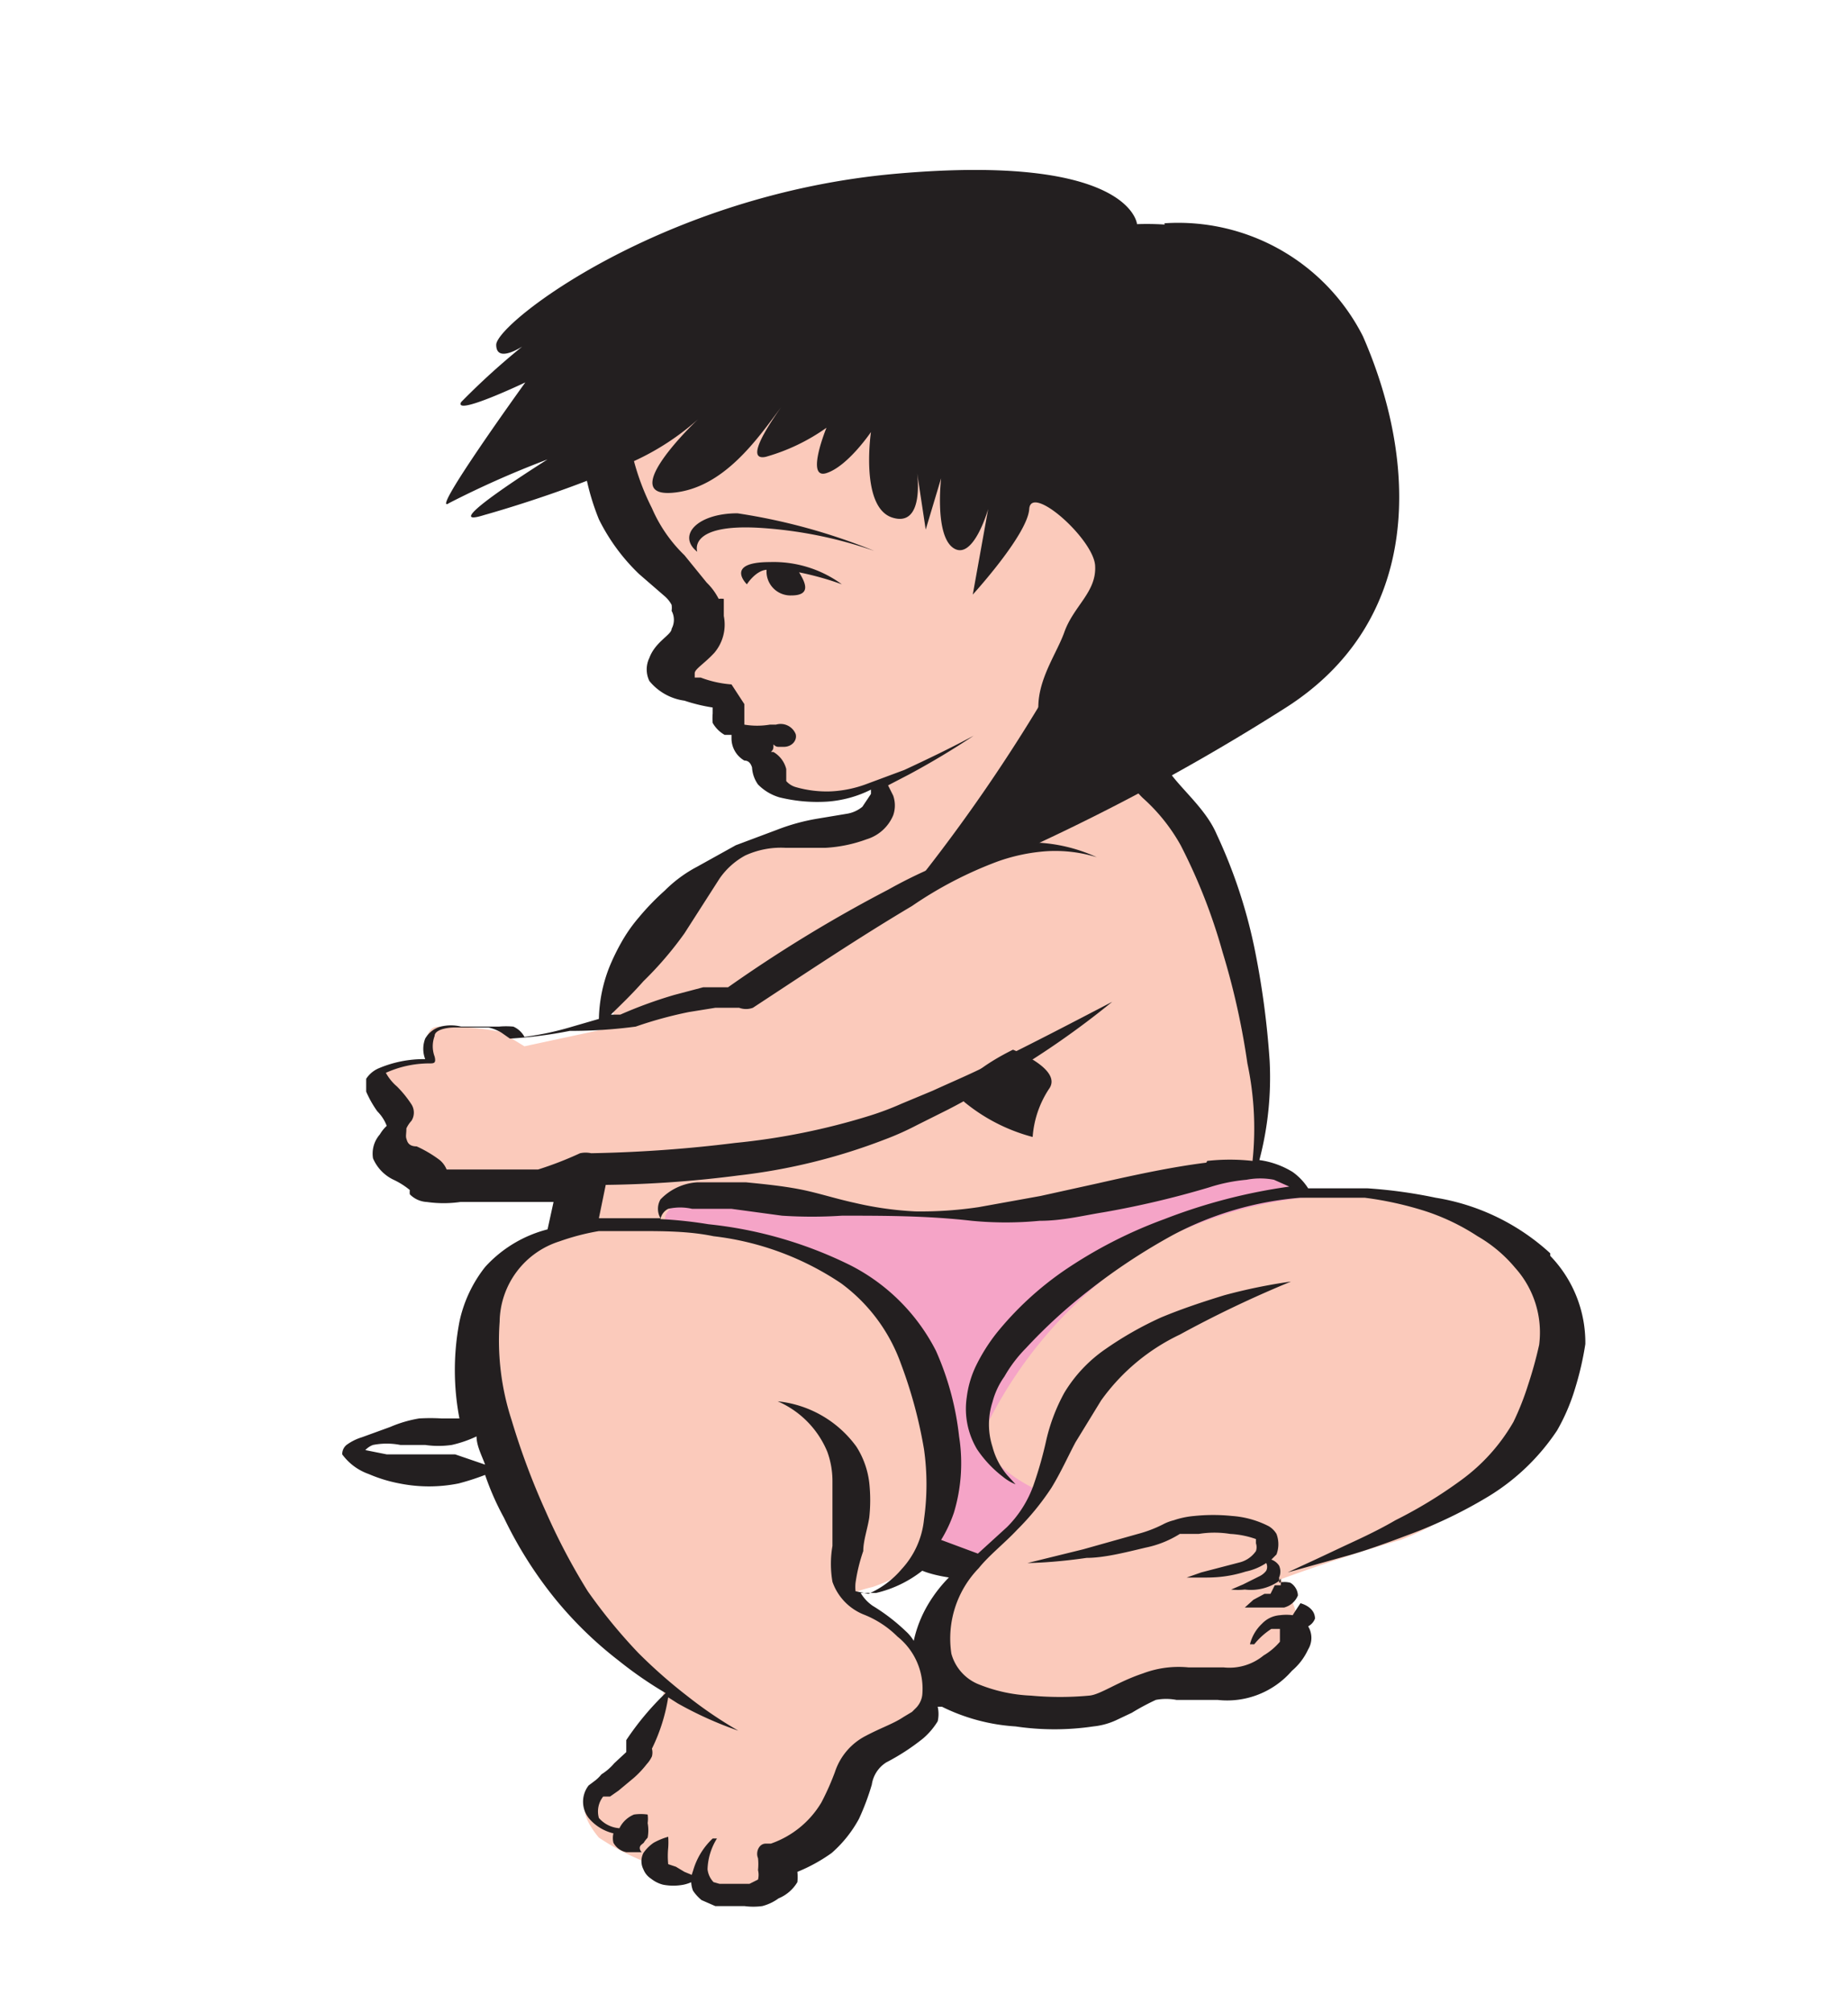 <svg id="Capa_1" data-name="Capa 1" xmlns="http://www.w3.org/2000/svg" viewBox="0 0 21.6 23.52"><defs><style>.cls-1{fill:#f5a4c7;}.cls-2{fill:#fbcabb;}.cls-3{fill:#231f20;}</style></defs><title>1-18meses</title><path class="cls-1" d="M15.34,14.23s.14-.46-.68-.53-6.8-.21-6.8-.21l-.21,1.22,2.75,3.52,1.94.11Z"/><path class="cls-2" d="M11.15,3.77c.07,0,1.11.86,1.43,1S14,5.65,14,5.84s-.18,1.72-.2,1.78-.68,1-.27,1.57a6.68,6.68,0,0,1,1,1.83c.11.52.18,2.68.18,2.68s-2.95.53-3.26.53-2-.11-2.35-.15l-1-.13s-.49.23-.27.38,1.21,0,1.76.41,1.18.7,1.17,1.27.36,1.5.21,1.81l-.18.41a2,2,0,0,1-.59.32c-.3.07-.25.12-.25.12l.81.67a1.28,1.28,0,0,1,.46-.88,5.28,5.28,0,0,0,.89-1.05s-.62-.28-.62-.66a5.12,5.12,0,0,1,2-2.21,4.91,4.91,0,0,1,3.19-.49c.86.22,1.88,1.39,1.49,2.21A3.18,3.18,0,0,1,16.37,18c-.76.22-1.4.46-1.4.46s.6.89-.2,1.14-1.33-.05-1.49.09a.79.79,0,0,1-.76.32,8.26,8.26,0,0,1-1.61-.24c-.07,0-.72.83-.94,1a7,7,0,0,0-.74,1,.53.53,0,0,1-.45.35A1.77,1.77,0,0,1,8,21.9a2.85,2.85,0,0,1-1-.42c-.2-.24-.25-.45,0-.63a4.89,4.89,0,0,0,.65-.68l.13-.47a7.66,7.66,0,0,1-1.61-1.85c-.22-.64-1-2.55-.47-3s.87-.53.9-.6a1.82,1.82,0,0,0,0-.44S5,14,4.82,13.77s-.18-.42-.26-.65-.27-.46-.19-.55A2.79,2.79,0,0,1,5,12.38S4.91,12,5.13,12a3.52,3.52,0,0,1,.72.06l.28.17L7.2,12a.82.82,0,0,1,.13-.72A2.75,2.75,0,0,1,8.81,9.94c.78-.24,1.41-.36,1.41-.36V9.19a2,2,0,0,1-.91.11C9,9.21,9,9,8.86,8.89s-.14-.38-.3-.54S8.11,8.12,8,8a.67.67,0,0,1,.05-.63c.11-.11-.07-.62-.63-1.21s-.88-1.45-.6-1.72A7.24,7.24,0,0,1,9.34,3.32a2.64,2.64,0,0,1,1.81.45"/><path class="cls-3" d="M14.1,13.59h0c-.4.05-.82.14-1.26.24l-.68.15-.72.13a4.53,4.53,0,0,1-.74.05,3.92,3.92,0,0,1-.71-.1c-.23-.05-.44-.12-.65-.16s-.42-.06-.62-.08H8.43l-.28,0a.65.65,0,0,0-.43.2.22.22,0,0,0,0,.22h0l-.26,0H7l.08-.39a13.15,13.15,0,0,0,1.55-.11,6.91,6.91,0,0,0,1.71-.42,3.34,3.34,0,0,0,.38-.17l.36-.18a7.33,7.33,0,0,0,.67-.39A10,10,0,0,0,13,11.71l0,0c-.46.24-.92.48-1.39.71-.23.12-.47.22-.71.33l-.36.15a3.44,3.44,0,0,1-.37.14,7.9,7.9,0,0,1-1.58.32,15.81,15.81,0,0,1-1.68.12h0a.31.31,0,0,0-.13,0,4.14,4.14,0,0,1-.49.19l-.11,0-.14,0-.3,0-.28,0H5.22a.28.28,0,0,0-.08-.11,1.43,1.43,0,0,0-.27-.16c-.1,0-.11-.06-.12-.09s0-.06,0-.12a.35.35,0,0,1,.06-.09.18.18,0,0,0,0-.19,1.29,1.29,0,0,0-.17-.21.57.57,0,0,1-.13-.16v0s0,0,0,0l0,0a1.24,1.24,0,0,1,.51-.11h0c.05,0,.08,0,.06-.08a.34.34,0,0,1,0-.24c0-.07.13-.1.24-.1h.2l.19,0a.52.52,0,0,1,.15.06l0,0s0,0,0,0l.1.07a5.14,5.14,0,0,0,.7-.09A5.77,5.77,0,0,0,7.43,12a4.77,4.77,0,0,1,.62-.17l.31-.05.15,0h.13a.23.23,0,0,0,.16,0h0c.61-.4,1.22-.81,1.86-1.19a4.61,4.61,0,0,1,1-.52,2.14,2.14,0,0,1,.57-.12,1.65,1.65,0,0,1,.59.07l0,0a1.89,1.89,0,0,0-1.31-.1,5.57,5.57,0,0,0-1.13.48,16.32,16.32,0,0,0-1.87,1.14h-.1l-.19,0-.34.09a5.16,5.16,0,0,0-.63.23l-.11,0c.09-.09.23-.22.38-.39A4.14,4.14,0,0,0,8,10.91l.41-.64a.87.87,0,0,1,.3-.27,1,1,0,0,1,.47-.09h.47a1.65,1.65,0,0,0,.48-.1.49.49,0,0,0,.31-.28.35.35,0,0,0,0-.23l-.06-.12.25-.13q.39-.21.75-.45l0,0c-.26.14-.53.27-.81.4l-.43.16a1.38,1.38,0,0,1-.42.09,1.31,1.31,0,0,1-.42-.05.23.23,0,0,1-.11-.07s0,0,0-.14a.32.32,0,0,0-.15-.2c-.06,0,0,0,0-.06s0,0,.06,0H9l.16,0h0c.1,0,.16-.08.14-.15a.19.19,0,0,0-.23-.11H9a.9.9,0,0,1-.3,0h0l0-.06V8.23h0L8.55,8a1.27,1.27,0,0,1-.36-.08l-.07,0s0,0,0-.05.11-.11.23-.24a.51.51,0,0,0,.11-.43V7A.23.23,0,0,0,8.4,7a.72.72,0,0,0-.14-.19L8,6.49a1.7,1.7,0,0,1-.38-.55,2.83,2.83,0,0,1-.21-.55,3,3,0,0,0,.75-.49c-.18.17-.9.91-.3.86s1-.64,1.27-1c-.17.24-.42.63-.18.58A2.3,2.3,0,0,0,9.66,5s-.25.61,0,.53.52-.48.52-.48-.13.88.25,1,.29-.52.29-.52l.1.66L11,5.59s-.08.68.15.82.4-.46.4-.46l-.18,1s.64-.7.66-1,.75.35.77.66-.25.47-.36.78-.43.7-.25,1.16a1.08,1.08,0,0,1,.4-.57s-.2.59,0,.79a2.63,2.63,0,0,1,.5-.7L13,8.55l.28-.13-.09.14a.54.54,0,0,0-.06.42.93.93,0,0,0,.23.35,2.12,2.12,0,0,1,.44.55,6.61,6.61,0,0,1,.49,1.25,8.67,8.67,0,0,1,.29,1.3,3.65,3.65,0,0,1,.06,1.14,2.37,2.37,0,0,0-.53,0m-8.85.25Zm5.85,4.6h0a1.64,1.64,0,0,0-.26.33,1.43,1.43,0,0,0-.17.43.48.48,0,0,0-.09-.11,2.25,2.25,0,0,0-.39-.3.48.48,0,0,1-.14-.15l.18,0a1.38,1.38,0,0,0,.54-.26h0l0,0S10.89,18.41,11.1,18.44ZM5.32,17h0l-.25,0-.26,0-.29,0-.25-.05s0,0,0,0a.23.23,0,0,1,.09-.06.83.83,0,0,1,.32,0c.11,0,.2,0,.29,0a1.08,1.08,0,0,0,.31,0,1.39,1.39,0,0,0,.29-.1c0,.11.06.22.1.33Zm12.8-2.35A2.59,2.59,0,0,0,16.78,14a5.69,5.69,0,0,0-.8-.11h-.41l-.28,0a.69.69,0,0,0-.18-.19,1,1,0,0,0-.39-.14,3.79,3.79,0,0,0,.12-1.16,9.89,9.89,0,0,0-.18-1.33,6,6,0,0,0-.44-1.32c-.2-.47-.83-.79-.59-1.1l.25-.42-.08.39A5.13,5.13,0,0,1,14.19,8V8.5L14.57,8a4.62,4.62,0,0,0,1-2.31c.14-1.34,0-2.27-.63-2.69a3.28,3.28,0,0,0-1.65-.38s-.07-.83-2.81-.59-4.68,1.75-4.68,2,.38,0,.59-.2a8.36,8.36,0,0,0-1,.87c-.09.17.75-.23.75-.23S5,6.05,5.25,5.88A11.08,11.08,0,0,1,6.4,5.37s-1.34.84-.74.65c0,0,.58-.16,1.2-.4A2.82,2.82,0,0,0,7,6.07a2.29,2.29,0,0,0,.47.64l.3.26a.35.35,0,0,1,.08.1.24.24,0,0,1,0,.07v0h0v0a.22.22,0,0,1,0,.21c0,.07-.19.15-.26.34a.31.31,0,0,0,0,.27A.64.64,0,0,0,8,8.19a2,2,0,0,0,.33.08v.07a.66.66,0,0,0,0,.11.37.37,0,0,0,.14.14l.08,0v.05a.3.3,0,0,0,.15.25c.06,0,.08.05.09.08a.38.38,0,0,0,.07.2.58.58,0,0,0,.25.15,1.85,1.85,0,0,0,.56.05,1.35,1.35,0,0,0,.51-.14h0l0,.05-.1.15a.38.38,0,0,1-.17.08l-.36.06a2.39,2.39,0,0,0-.47.13l-.48.18-.45.25a1.56,1.56,0,0,0-.38.28,2.91,2.91,0,0,0-.3.31,1.82,1.82,0,0,0-.21.3,2.53,2.53,0,0,0-.14.29,1.74,1.74,0,0,0-.12.6L6.69,12a3.48,3.48,0,0,1-.56.12v0A.27.27,0,0,0,6,12,.9.9,0,0,0,5.83,12l-.22,0H5.39a.5.5,0,0,0-.24,0,.3.3,0,0,0-.18.14.33.33,0,0,0,0,.24,1.35,1.35,0,0,0-.55.11.33.33,0,0,0-.14.12s0,0,0,.08,0,0,0,.07a1.26,1.26,0,0,0,.13.23.48.48,0,0,1,.11.17s0,0,0,0a.44.44,0,0,0-.08.1.34.34,0,0,0-.08.28.49.49,0,0,0,.24.25.9.9,0,0,1,.19.12,0,0,0,0,1,0,0h0l0,0h0a.22.22,0,0,0,0,.05.3.3,0,0,0,.2.09,1.38,1.38,0,0,0,.39,0l.32,0,.31,0,.16,0,.19,0,.11,0-.07.32a1.48,1.48,0,0,0-.73.44,1.55,1.55,0,0,0-.3.64,3,3,0,0,0,0,1.13H5.16a2.23,2.23,0,0,0-.26,0,1.46,1.46,0,0,0-.34.1l-.33.12a.6.6,0,0,0-.18.09A.14.14,0,0,0,4,17a.65.65,0,0,0,.31.23,1.7,1.7,0,0,0,.36.11,1.75,1.75,0,0,0,.69,0,2.86,2.86,0,0,0,.31-.1,3.16,3.16,0,0,0,.22.5,4.79,4.79,0,0,0,.6.95,4.52,4.52,0,0,0,.74.72,4.6,4.6,0,0,0,.55.38,3.27,3.27,0,0,0-.46.55l0,.07,0,.07-.14.13a.64.64,0,0,1-.15.13.46.46,0,0,1-.07.07l-.08.06,0,0h0a.31.31,0,0,0,0,.38.54.54,0,0,0,.29.18.23.23,0,0,0,0,.11.22.22,0,0,0,.15.11c.13,0,.18,0,.18,0s-.05-.05,0-.09,0,0,.07-.08a.47.47,0,0,0,0-.17.37.37,0,0,0,0-.1.56.56,0,0,0-.16,0,.33.33,0,0,0-.17.16A.35.35,0,0,1,7,21.25.28.28,0,0,1,7.05,21l.08,0,.1-.07.18-.15a1.17,1.17,0,0,0,.15-.16.35.35,0,0,0,.06-.09.18.18,0,0,0,0-.09,2.1,2.1,0,0,0,.19-.6l.11.07a4.31,4.31,0,0,0,.71.32l0,0a4.92,4.92,0,0,1-.59-.4,6,6,0,0,1-.58-.51,6.31,6.31,0,0,1-.59-.72,7.4,7.4,0,0,1-.49-.93,8.46,8.46,0,0,1-.4-1.07,3,3,0,0,1-.14-1.15,1,1,0,0,1,.7-.94A2.74,2.74,0,0,1,7,14.39h.45c.3,0,.6,0,.89.06A3.37,3.37,0,0,1,9.83,15a2,2,0,0,1,.7.94,5.36,5.36,0,0,1,.27,1,2.92,2.92,0,0,1,0,.82,1,1,0,0,1-.26.58,1.06,1.06,0,0,1-.39.29L10,18.6a.44.44,0,0,1,0-.1,2,2,0,0,1,.09-.37c0-.12.05-.26.07-.39a1.87,1.87,0,0,0,0-.41,1,1,0,0,0-.15-.42,1.3,1.3,0,0,0-.92-.53l0,0a1.1,1.1,0,0,1,.58.59,1,1,0,0,1,.06.34c0,.12,0,.25,0,.38s0,.25,0,.38a1.23,1.23,0,0,0,0,.42.64.64,0,0,0,.36.38,1.16,1.16,0,0,1,.4.26.78.78,0,0,1,.29.68.26.26,0,0,1-.07.15s0,0-.05.05l-.1.06c-.12.08-.25.12-.44.22a.73.73,0,0,0-.36.42,3,3,0,0,1-.16.36,1.11,1.11,0,0,1-.59.48H9l-.05,0c-.08,0-.12.1-.09.17a.68.68,0,0,1,0,.14.23.23,0,0,1,0,.11s0,0-.1.05H8.57l-.07,0-.09,0L8.34,22a.26.26,0,0,1-.07-.15.72.72,0,0,1,.11-.36l-.05,0a.83.83,0,0,0-.23.38.32.32,0,0,0,0,.23.5.5,0,0,0,.1.11l.16.07.06,0h.1l.18,0a.78.78,0,0,0,.21,0,.56.56,0,0,0,.19-.09A.46.46,0,0,0,9.32,22a.56.56,0,0,0,0-.12,1.94,1.94,0,0,0,.4-.22,1.44,1.44,0,0,0,.32-.4,2.88,2.88,0,0,0,.15-.4.37.37,0,0,1,.17-.26,2.58,2.58,0,0,0,.43-.28.84.84,0,0,0,.17-.2.38.38,0,0,0,0-.17l.05,0a2.25,2.25,0,0,0,.86.23,3.1,3.1,0,0,0,.91,0,.84.84,0,0,0,.26-.07l.19-.09a2.72,2.72,0,0,1,.28-.15.64.64,0,0,1,.24,0H14l.23,0a1,1,0,0,0,.87-.34l0,0a.72.72,0,0,0,.19-.25.26.26,0,0,0,0-.27h0a.17.17,0,0,0,.08-.09c0-.14-.17-.18-.17-.18s-.08.12-.09.14,0,0,0,0h0a.57.57,0,0,0-.15,0,.32.32,0,0,0-.21.1.49.49,0,0,0-.14.24h.05a.84.84,0,0,1,.2-.18s.09,0,.1,0h0l0,0s0,0,0,0,0,.09,0,.15a.74.74,0,0,1-.19.16l0,0a.63.63,0,0,1-.47.14l-.16,0-.25,0a1.18,1.18,0,0,0-.53.07c-.3.1-.5.25-.63.26a3.69,3.69,0,0,1-.68,0,1.83,1.83,0,0,1-.63-.14.54.54,0,0,1-.3-.35,1.18,1.18,0,0,1,.32-1c.12-.15.3-.29.45-.45a3.06,3.06,0,0,0,.4-.49c.11-.18.19-.36.28-.53l.3-.49a2.39,2.39,0,0,1,.92-.77,13.07,13.07,0,0,1,1.3-.62l0,0a6.33,6.33,0,0,0-.78.16c-.26.08-.5.16-.74.26a4.07,4.07,0,0,0-.65.37,1.66,1.66,0,0,0-.48.51,2.16,2.16,0,0,0-.21.55,4.61,4.61,0,0,1-.15.53,1.31,1.31,0,0,1-.31.49l-.34.31v0L11,18a1.57,1.57,0,0,0,.15-.32,2,2,0,0,0,.06-.89,3.35,3.35,0,0,0-.27-1,2.29,2.29,0,0,0-1-1,4.86,4.86,0,0,0-1.66-.48,5,5,0,0,0-.56-.06v0a.17.17,0,0,1,.09-.12.63.63,0,0,1,.28,0l.2,0,.26,0,.59.08a5.31,5.31,0,0,0,.7,0c.49,0,1,0,1.52.06a4.15,4.15,0,0,0,.79,0c.27,0,.5-.06.75-.1a10.75,10.75,0,0,0,1.23-.29,2,2,0,0,1,.44-.09.84.84,0,0,1,.32,0l.18.08h0a6.51,6.51,0,0,0-1.46.38,5.34,5.34,0,0,0-1.17.6,3.75,3.75,0,0,0-.79.73,2.13,2.13,0,0,0-.24.38,1.18,1.18,0,0,0-.11.37.92.92,0,0,0,.12.61,1.35,1.35,0,0,0,.3.32.57.57,0,0,0,.15.09l0,0-.1-.11a.84.84,0,0,1-.17-.33.85.85,0,0,1,0-.52.91.91,0,0,1,.14-.3,1.59,1.59,0,0,1,.25-.33,6.11,6.11,0,0,1,.73-.67,7.09,7.09,0,0,1,1-.66A3.85,3.85,0,0,1,15.2,14l.37,0c.13,0,.26,0,.38,0a4,4,0,0,1,.72.16,2.57,2.57,0,0,1,.6.29,1.63,1.63,0,0,1,.44.37,1.13,1.13,0,0,1,.28.9,4.77,4.77,0,0,1-.13.47,3.2,3.2,0,0,1-.17.43,2.19,2.19,0,0,1-.61.68,5.3,5.3,0,0,1-.77.47c-.24.14-.47.24-.66.33s-.34.16-.45.21l-.15.07,0,0,.68-.19c.22-.06.47-.15.76-.26a5.38,5.38,0,0,0,.91-.44,2.56,2.56,0,0,0,.8-.77,2.33,2.33,0,0,0,.21-.49,3.62,3.62,0,0,0,.12-.52A1.46,1.46,0,0,0,18.12,14.68Z"/><path class="cls-3" d="M14.85,18.63l-.07,0-.13.07-.1.09h.16l.15,0h.08l0,0h.07a.24.24,0,0,0,.16-.14c0-.07-.05-.13-.09-.15a.27.27,0,0,0-.13,0,.21.21,0,0,0,0-.06.17.17,0,0,0,0-.14.18.18,0,0,0-.09-.07h0l.06-.06a.34.34,0,0,0,0-.24.26.26,0,0,0-.09-.09,1.11,1.11,0,0,0-.43-.12,2.14,2.14,0,0,0-.44,0,1,1,0,0,0-.24.05.55.55,0,0,0-.13.05l0,0,0,0h0a1.48,1.48,0,0,1-.29.11l-.64.18-.65.16s.28,0,.69-.06c.2,0,.44-.06.69-.12a1.2,1.2,0,0,0,.4-.16l0,0h0l0,0,.05,0,.17,0a1.15,1.15,0,0,1,.37,0,1.05,1.05,0,0,1,.3.06h0l0,.05a.14.14,0,0,1,0,.09.33.33,0,0,1-.18.13l-.46.12-.17.06.19,0c.11,0,.28,0,.5-.07a.68.68,0,0,0,.24-.1.1.1,0,0,1,0,.09.22.22,0,0,1-.07.06l0,0,0,0-.2.1-.14.06a.7.7,0,0,0,.16,0,.57.57,0,0,0,.37-.08.12.12,0,0,0,.05-.05l0,.08a0,0,0,0,1,0,0l-.07,0h0Z"/><path class="cls-3" d="M7.81,21.79h0s0,0,0,0a1,1,0,0,1,0-.19.84.84,0,0,0,0-.13.78.78,0,0,0-.17.07.46.46,0,0,0-.12.12.21.21,0,0,0,0,.19.23.23,0,0,0,.09.11.37.37,0,0,0,.14.07.64.64,0,0,0,.24,0,.48.48,0,0,0,.18-.08l-.17-.07-.1-.06"/><path class="cls-3" d="M9,6.57c-.54,0-.27.26-.27.26s.1-.16.23-.17a.28.28,0,0,0,.29.3c.25,0,.15-.17.09-.27a3.5,3.5,0,0,1,.5.14A1.35,1.35,0,0,0,9,6.57"/><path class="cls-3" d="M10.22,6.44l.18.07-.18-.07"/><path class="cls-3" d="M8.15,6.45s-.12-.33.73-.28a5,5,0,0,1,1.34.27A7,7,0,0,0,8.62,6c-.47,0-.71.26-.47.45"/><path class="cls-3" d="M13.61,2.61a2.42,2.42,0,0,1,2.32,1.32c.64,1.46.72,3.33-.93,4.36a25.22,25.22,0,0,1-3,1.63l-1.3.41a19.7,19.7,0,0,0,1.56-2.27c.24-.58,1.87-1.3,1.75-2.71a25.22,25.22,0,0,0-.4-2.74"/><path class="cls-3" d="M11.84,12.27s.59.23.42.46a1.17,1.17,0,0,0-.19.56,2.1,2.1,0,0,1-.8-.41c-.21-.24.57-.61.57-.61"/></svg>